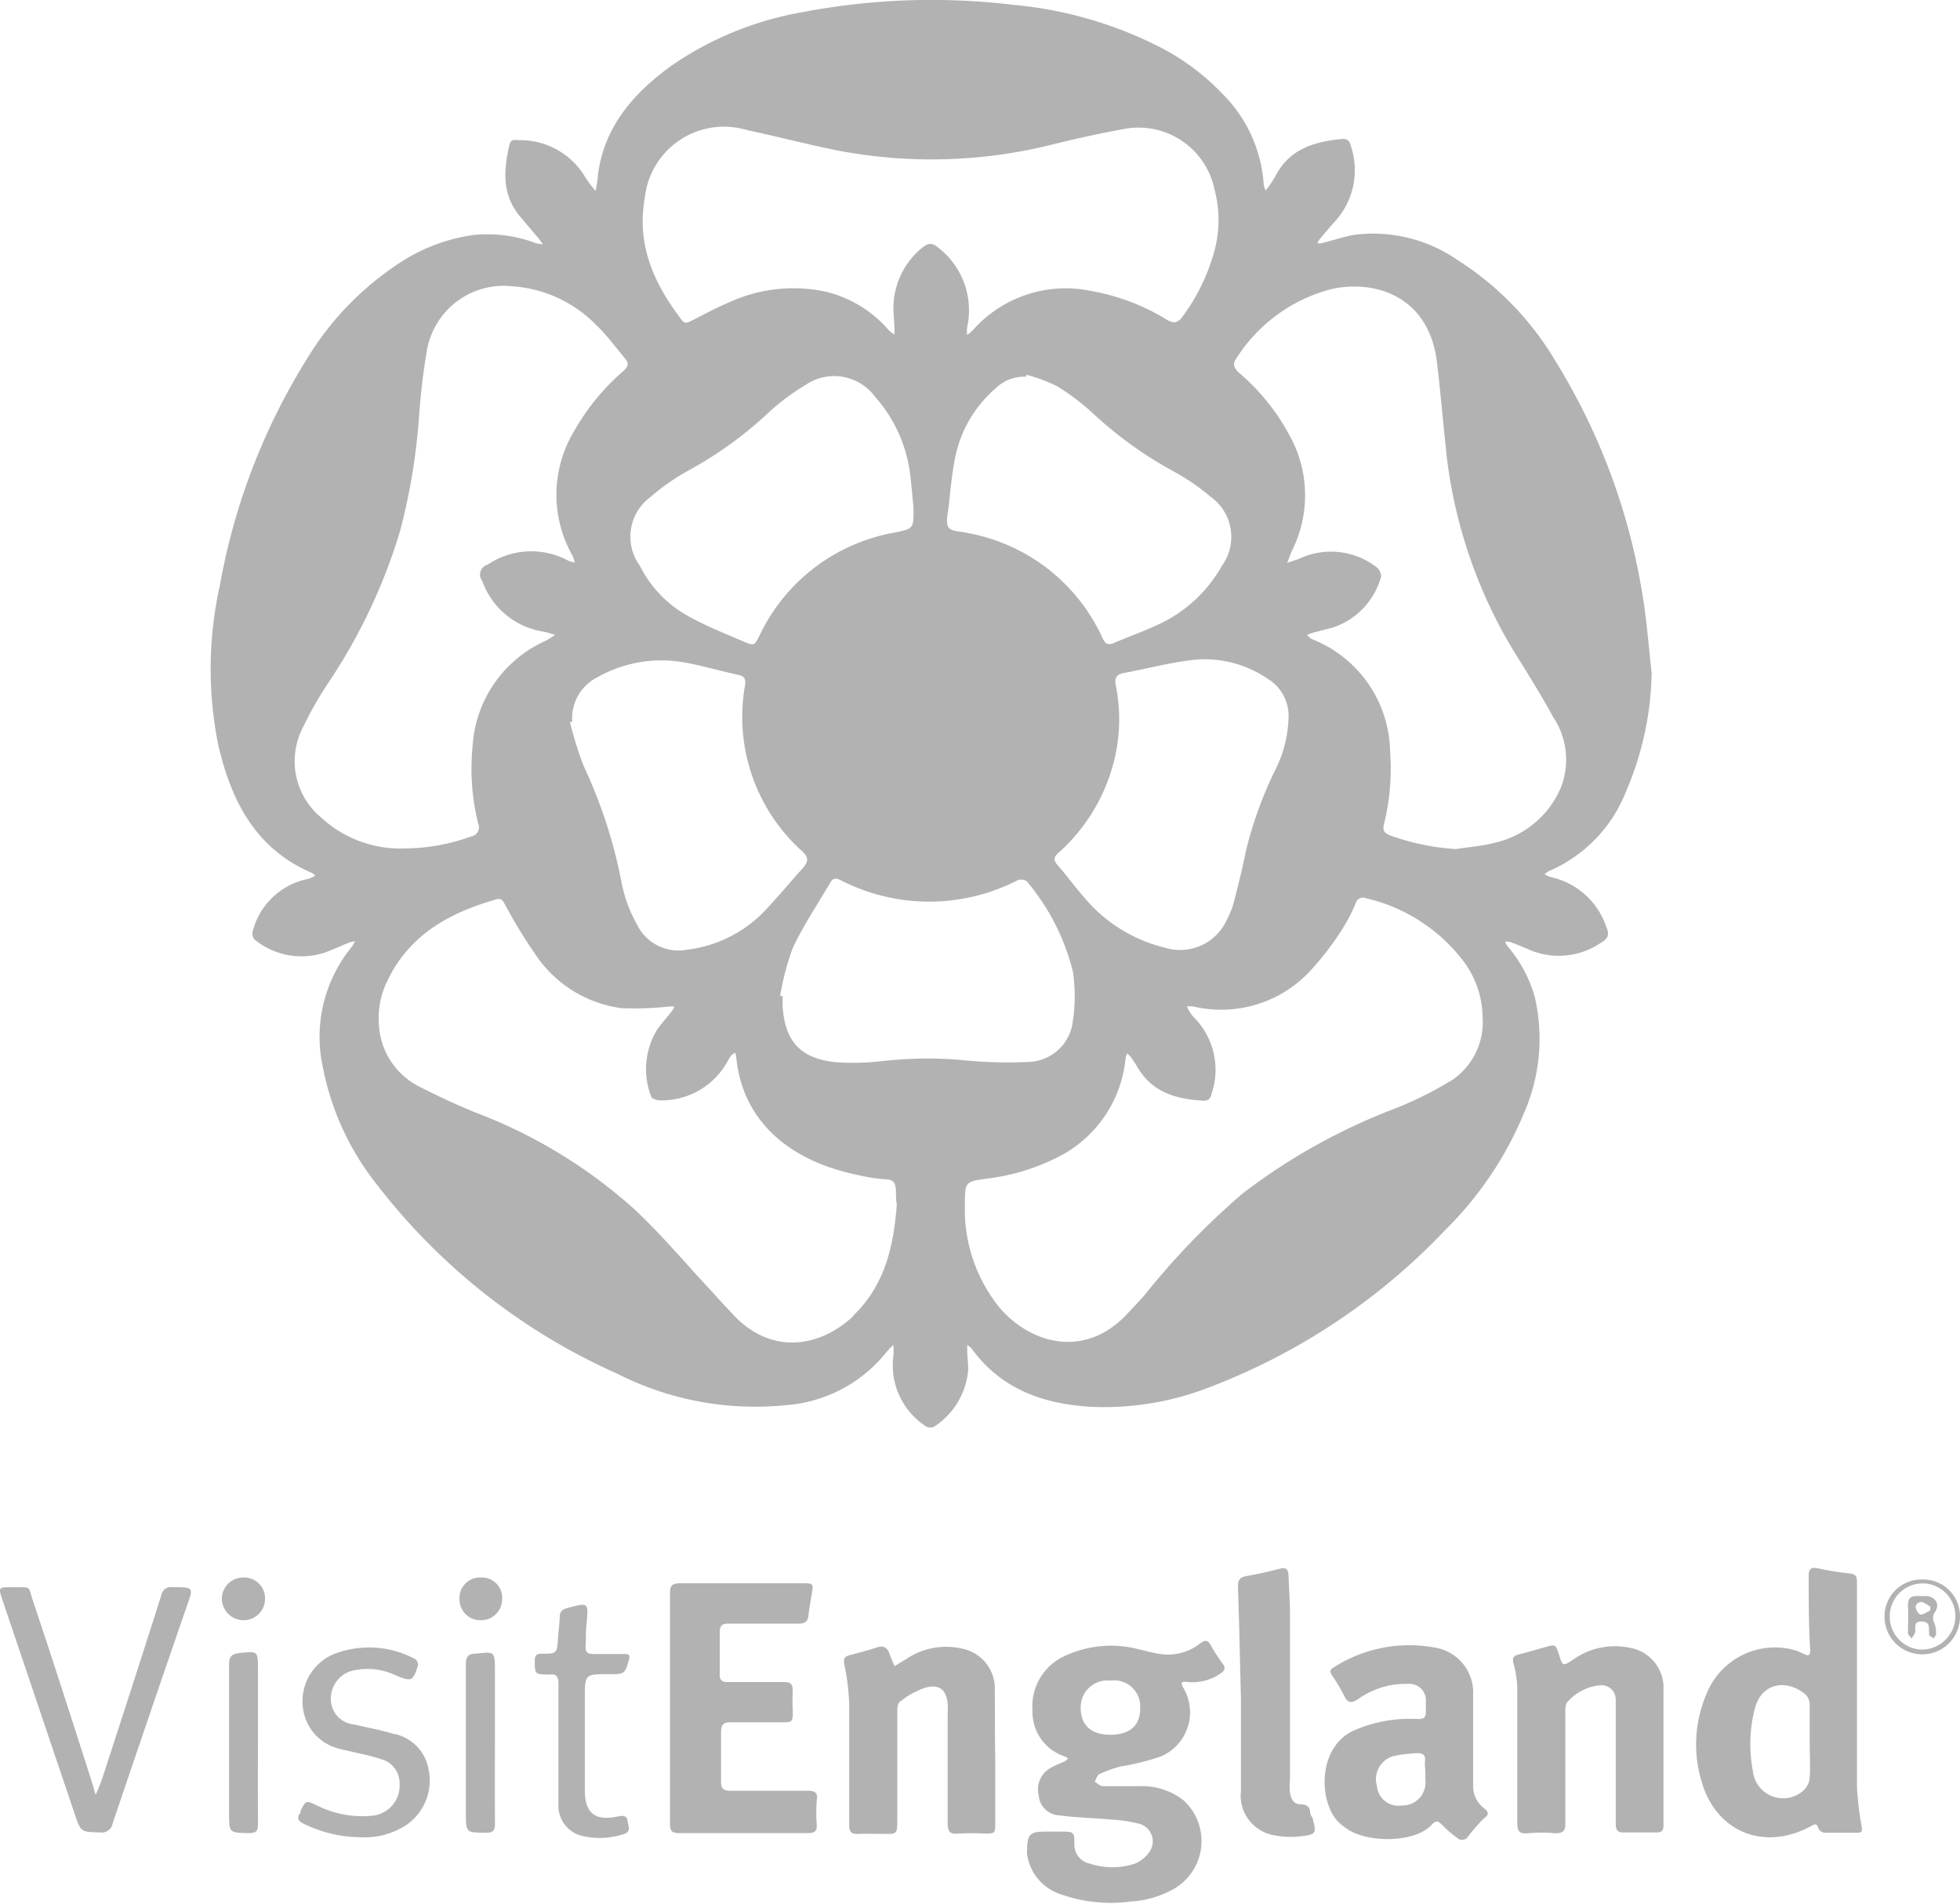 <svg xmlns="http://www.w3.org/2000/svg" viewBox="0 0 119.44 115.98"><defs><style>.cls-1{fill:#b2b2b2;}</style></defs><title>visit-england</title><g id="Layer_2" data-name="Layer 2"><g id="project"><path class="cls-1" d="M19,53.18a.78.78,0,0,1,.21.16,1.23,1.23,0,0,1-.25.14,1.69,1.69,0,0,1-.34.1,4.37,4.37,0,0,0-3.21,3.11.58.58,0,0,0,.09.54,4.51,4.51,0,0,0,4.31.8c.5-.19,1-.41,1.48-.61a3.38,3.38,0,0,1,.34-.08,2.11,2.11,0,0,1-.18.33A8.64,8.64,0,0,0,19.67,65,16.51,16.51,0,0,0,23,72.21,37.94,37.94,0,0,0,37.61,83.69a18.55,18.55,0,0,0,10.26,1.92A8.64,8.64,0,0,0,54,82.4a4.78,4.78,0,0,1,.44-.46,3.91,3.91,0,0,1,0,.68,4.43,4.43,0,0,0,2,4.29.53.53,0,0,0,.5,0A4.58,4.58,0,0,0,59,83.46c0-.39-.05-.79-.06-1.18,0-.11,0-.23,0-.34a1.83,1.83,0,0,1,.26.21c1.81,2.49,4.39,3.4,7.32,3.56a17.63,17.63,0,0,0,7.33-1.25,38.86,38.86,0,0,0,14.22-9.52,21.66,21.66,0,0,0,4.79-7.1,11.29,11.29,0,0,0,.67-7.09,8.09,8.09,0,0,0-1.68-3.12,1.19,1.19,0,0,1-.13-.25.65.65,0,0,1,.28,0c.4.15.81.31,1.21.49a4.56,4.56,0,0,0,4.36-.44c.47-.27.51-.54.3-1a4.6,4.6,0,0,0-3.39-3,1.41,1.41,0,0,1-.35-.17,2.14,2.14,0,0,1,.26-.19,8.74,8.74,0,0,0,4.71-4.88A19,19,0,0,0,100.65,41c-.2-1.75-.32-3.51-.64-5.24A38.66,38.66,0,0,0,94.79,22a18.43,18.43,0,0,0-6.05-6.21,9,9,0,0,0-6.23-1.48c-.65.12-1.3.34-2,.51a.79.79,0,0,1-.22,0,.61.61,0,0,1,.09-.2c.33-.39.66-.79,1-1.16a4.63,4.63,0,0,0,.94-4.56c-.07-.32-.22-.47-.57-.43-1.66.16-3.16.61-4,2.21a6.42,6.42,0,0,1-.41.65,1.86,1.86,0,0,1-.22.27,1.65,1.65,0,0,1-.11-.36A8.59,8.59,0,0,0,74.5,5.72a14.29,14.29,0,0,0-3.74-2.81A24.49,24.49,0,0,0,61.8.3a41.85,41.85,0,0,0-13,.46A20.07,20.07,0,0,0,40.92,4c-2.32,1.68-4.12,3.72-4.49,6.71,0,.31-.09.62-.13.92a6,6,0,0,1-.62-.81,4.6,4.6,0,0,0-4-2.28c-.24,0-.54-.11-.63.26-.35,1.53-.49,3,.61,4.35.38.46.77.91,1.15,1.36.1.12.18.25.27.38a3.11,3.11,0,0,1-.44-.08,8.31,8.31,0,0,0-3.8-.49,10.88,10.88,0,0,0-4.21,1.52,18.28,18.28,0,0,0-5.91,6A39,39,0,0,0,13.4,35.66a23.39,23.39,0,0,0-.11,9.68C14.07,48.74,15.54,51.7,19,53.18Zm33,27c-2,1.89-4.93,2.39-7.24,0-.48-.51-.94-1-1.41-1.53-1.55-1.65-3-3.39-4.65-4.94A30.63,30.63,0,0,0,29,67.79c-1.15-.47-2.29-1-3.39-1.56a4.49,4.49,0,0,1-2.52-3.79,5.14,5.14,0,0,1,.5-2.65c1.34-2.84,3.8-4.19,6.67-5,.35-.1.42.17.55.39a31.24,31.24,0,0,0,1.84,3,7.49,7.49,0,0,0,5.2,3.24,19.44,19.44,0,0,0,2.95-.1h.29a1.05,1.05,0,0,1-.13.26c-.29.37-.61.73-.89,1.11a4.6,4.6,0,0,0-.39,4.11c0,.12.38.26.57.24a4.59,4.59,0,0,0,4.1-2.4,1.92,1.92,0,0,1,.23-.35.94.94,0,0,1,.22-.15,1,1,0,0,1,.06.22c.36,3.92,3.22,6.4,7.53,7.25a9.54,9.54,0,0,0,1.59.24c.44,0,.59.22.61.61s0,.59.06.92C54.46,75.93,53.92,78.31,52,80.15ZM48.88,51.86c.39.37.4.59.07,1-.86.94-1.65,1.93-2.54,2.83a7.88,7.88,0,0,1-4.53,2.17,2.82,2.82,0,0,1-3.07-1.55,8.5,8.5,0,0,1-.91-2.43,30.08,30.08,0,0,0-2.33-7.21,21.56,21.56,0,0,1-.84-2.69l.14,0a2.8,2.8,0,0,1,1.56-2.73,7.9,7.9,0,0,1,5.34-.88c1.09.2,2.16.52,3.24.75.39.09.44.29.39.64A11,11,0,0,0,48.88,51.86Zm5,12.77a14.7,14.7,0,0,1-3,.08c-2.14-.24-3.06-1.3-3.19-3.44,0-.2,0-.39,0-.59l-.15,0a16.25,16.25,0,0,1,.76-2.9c.65-1.39,1.52-2.68,2.29-4,.16-.27.34-.31.63-.16a11.79,11.79,0,0,0,10.81,0,.62.62,0,0,1,.54.07,13.65,13.65,0,0,1,2.81,5.5,10.12,10.12,0,0,1,0,3,2.8,2.8,0,0,1-2.75,2.51,27.24,27.24,0,0,1-4.14-.13A24.39,24.39,0,0,0,53.92,64.63ZM68,41.79c-.09-.45,0-.7.49-.79,1.49-.27,3-.69,4.48-.82a6.81,6.81,0,0,1,4.29,1.18,2.63,2.63,0,0,1,1.26,2.4,7.4,7.4,0,0,1-.79,3.11,24,24,0,0,0-1.81,5c-.21,1.06-.48,2.12-.75,3.17a5.31,5.31,0,0,1-.41,1A3.12,3.12,0,0,1,71,57.74a9.24,9.24,0,0,1-5-3.15c-.54-.61-1-1.26-1.55-1.88-.27-.31-.24-.5.07-.77A11.08,11.08,0,0,0,68,45.86,10.33,10.33,0,0,0,68,41.79Zm20.3,24.12A21.89,21.89,0,0,1,85,67.54a36.75,36.75,0,0,0-9.26,5.16,45.36,45.36,0,0,0-5.94,6.14c-.37.44-.78.85-1.17,1.27-2.53,2.65-5.78,1.79-7.7-.42a9.49,9.49,0,0,1-2.13-6.28c0-1.42,0-1.42,1.39-1.61a12.88,12.88,0,0,0,4-1.17,7.54,7.54,0,0,0,4.4-6.14,1.81,1.81,0,0,1,.09-.31,2.61,2.61,0,0,1,.24.23c.15.21.29.43.42.65.91,1.52,2.39,1.91,4,2,.34,0,.44-.17.5-.45a4.52,4.52,0,0,0-1-4.54,2.13,2.13,0,0,1-.51-.76c.12,0,.24,0,.35,0a7.4,7.4,0,0,0,7.09-2.08,18.06,18.06,0,0,0,2-2.58,10.49,10.49,0,0,0,.85-1.63.45.45,0,0,1,.6-.3,10.41,10.41,0,0,1,5.9,3.76A5.81,5.81,0,0,1,90.35,62,4.25,4.25,0,0,1,88.32,65.91ZM75.39,21.76a9.74,9.74,0,0,1,5.8-4.16c2.57-.55,5.89.4,6.38,4.49.22,1.87.38,3.75.58,5.62A29.62,29.62,0,0,0,92.64,40.3c.69,1.11,1.37,2.22,2,3.37A4.67,4.67,0,0,1,95.11,48a5.75,5.75,0,0,1-4,3.34c-.78.21-1.6.26-2.39.39a14.46,14.46,0,0,1-4-.83c-.36-.14-.48-.29-.38-.7a14,14,0,0,0,.37-4.42A7.49,7.49,0,0,0,80.1,39a2.35,2.35,0,0,1-.22-.1l-.25-.22c.09,0,.18-.08.27-.1.42-.12.84-.22,1.27-.33a4.54,4.54,0,0,0,3-3.14c0-.13-.12-.45-.28-.55A4.55,4.55,0,0,0,79.26,34c-.26.12-.54.19-.82.29.11-.28.21-.57.34-.84a7.51,7.51,0,0,0-.24-7,13.07,13.07,0,0,0-3.06-3.76C75.12,22.33,75.13,22.11,75.39,21.76Zm-.92,12.7a8.55,8.55,0,0,1-4,3.64c-.84.39-1.72.7-2.58,1.07-.37.16-.54.06-.71-.31A11.23,11.23,0,0,0,59,32.48h0c-.41-.11-1-.08-1.19-.34s-.06-.84,0-1.27c.11-1,.2-2.05.41-3.06a7.5,7.5,0,0,1,2.43-4.13,2.52,2.52,0,0,1,1.89-.73l0-.12a9.86,9.86,0,0,1,1.86.69,13.93,13.93,0,0,1,2.22,1.68,24.29,24.29,0,0,0,4.86,3.5,13.35,13.35,0,0,1,2.3,1.57A3,3,0,0,1,74.47,34.46ZM39.29,12.09A4.85,4.85,0,0,1,45.5,7.92c1.84.39,3.66.87,5.5,1.24a30.36,30.36,0,0,0,13.31-.4c1.42-.35,2.85-.66,4.29-.92A4.72,4.72,0,0,1,74,11.5a7.25,7.25,0,0,1-.07,4.05,12,12,0,0,1-1.84,3.7c-.29.4-.52.51-1,.22a13.06,13.06,0,0,0-4.53-1.73,7.56,7.56,0,0,0-7.28,2.38,3.07,3.07,0,0,1-.34.29,1.6,1.6,0,0,1,0-.48,4.82,4.82,0,0,0-1.75-4.83c-.39-.34-.63-.3-1,0A4.74,4.74,0,0,0,54.45,19L54.51,20c0,.12,0,.25,0,.38a2.62,2.62,0,0,1-.32-.23,7.36,7.36,0,0,0-3.83-2.37,9.38,9.38,0,0,0-5.93.64c-.78.33-1.53.74-2.29,1.12-.2.1-.37.21-.56,0C39.87,17.33,38.78,14.93,39.29,12.09Zm.35,18.19A13.58,13.58,0,0,1,42,28.64a23.76,23.76,0,0,0,4.8-3.47,13.58,13.58,0,0,1,2.28-1.71,3.09,3.09,0,0,1,4.25.72,8.73,8.73,0,0,1,2.17,5.05c.07.59.12,1.18.17,1.77,0,1.23,0,1.2-1.17,1.45a11.26,11.26,0,0,0-8.2,6.24c-.32.64-.33.68-1,.39-1.21-.52-2.43-1-3.6-1.68A7.14,7.14,0,0,1,39,34.48,3,3,0,0,1,39.64,30.28ZM18.41,44.42A22.54,22.54,0,0,1,20,41.61a34.19,34.19,0,0,0,4.38-9.26,38,38,0,0,0,1.16-7A39,39,0,0,1,26,21.44a4.75,4.75,0,0,1,5.19-4,7.89,7.89,0,0,1,5.17,2.39c.63.6,1.14,1.31,1.72,2,.27.3.2.51-.09.77a13.83,13.83,0,0,0-3,3.66,7.52,7.52,0,0,0-.1,7.6,1.79,1.79,0,0,1,.13.41,2.5,2.5,0,0,1-.39-.11,4.74,4.74,0,0,0-4.91.24.63.63,0,0,0-.33,1,4.73,4.73,0,0,0,3.77,3.09,5.16,5.16,0,0,1,.67.2c-.19.11-.38.25-.58.35a7.53,7.53,0,0,0-4.45,6.42,13.87,13.87,0,0,0,.34,4.72.56.56,0,0,1-.43.78,12,12,0,0,1-4,.73,7.13,7.13,0,0,1-5.16-1.9A4.45,4.45,0,0,1,18.41,44.42Z"/><path class="cls-1" d="M73.78,100.23c-.2-.34-.36-.32-.65-.1a3.16,3.16,0,0,1-2.47.63c-.42-.05-.84-.19-1.27-.28a6.67,6.67,0,0,0-4.57.44,3.36,3.36,0,0,0-1.9,3.31A2.83,2.83,0,0,0,64.86,107a1.42,1.42,0,0,1,.23.14,1.12,1.12,0,0,1-.21.17c-.25.12-.52.21-.76.35a1.5,1.5,0,0,0-.82,1.74,1.31,1.31,0,0,0,1.27,1.2c1,.14,2.05.16,3.07.25a9,9,0,0,1,1.81.27,1.11,1.11,0,0,1,.57,1.74,2,2,0,0,1-.86.68,4.38,4.38,0,0,1-2.75,0,1.18,1.18,0,0,1-.94-1.16c0-.79,0-.79-.89-.79h-.89c-.92,0-1.08.16-1.1,1.09a2.64,2.64,0,0,0,0,.29,3,3,0,0,0,2.09,2.45,9.12,9.12,0,0,0,4.21.43,6,6,0,0,0,2.71-.81,3.36,3.36,0,0,0,.53-5.35,4.08,4.08,0,0,0-2.6-.87c-.77,0-1.55,0-2.32,0-.17,0-.33-.17-.5-.26.09-.16.14-.4.28-.47a7.78,7.78,0,0,1,1.3-.47,14.88,14.88,0,0,0,2.45-.61,2.92,2.92,0,0,0,1.36-4.2c-.17-.33-.1-.37.22-.34a3,3,0,0,0,2.08-.53c.24-.17.3-.32.11-.58A10.66,10.66,0,0,1,73.78,100.23Zm-6.1,5.46c-1.15,0-1.8-.55-1.82-1.57a1.63,1.63,0,0,1,1.82-1.73,1.58,1.58,0,0,1,1.8,1.66C69.49,105.12,68.87,105.68,67.68,105.69Z"/><path class="cls-1" d="M113.16,108.85c0-2,0-4,0-5.95h0q0-3.23,0-6.43c0-.36,0-.58-.48-.61a17.53,17.53,0,0,1-1.88-.31c-.41-.08-.6,0-.58.5,0,1.49,0,3,.09,4.46,0,.38-.1.39-.4.25a3.25,3.25,0,0,0-1-.33,4.5,4.5,0,0,0-4.93,2.8,7.8,7.8,0,0,0-.29,5.3c.89,3.11,3.85,4.29,6.72,2.7.25-.14.32-.1.4.16a.49.49,0,0,0,.37.27c.65,0,1.31,0,2,0,.28,0,.32-.09.27-.36A18.67,18.67,0,0,1,113.16,108.85Zm-2.88-.52a1.18,1.18,0,0,1-.41.78,1.85,1.85,0,0,1-3.05-1.21,8.64,8.64,0,0,1,.12-3.82c.43-1.61,2-1.79,3.11-.82a.9.9,0,0,1,.23.62c0,.75,0,1.51,0,2.26S110.33,107.6,110.28,108.33Z"/><path class="cls-1" d="M49.17,109.1c-1.55,0-3.09,0-4.64,0-.43,0-.6-.11-.59-.57,0-1,0-2,0-3,0-.48.17-.61.62-.6,1,0,2,0,3,0,.75,0,.75,0,.75-.72a11.78,11.78,0,0,1,0-1.19c0-.43-.14-.55-.54-.54-1.13,0-2.27,0-3.4,0-.37,0-.53-.11-.51-.51,0-.83,0-1.66,0-2.5,0-.46.15-.56.58-.55,1.41,0,2.82,0,4.23,0,.41,0,.56-.15.6-.53s.13-.86.2-1.29c.11-.61.08-.64-.53-.64-2.5,0-5,0-7.5,0-.53,0-.62.19-.61.66,0,2.3,0,4.6,0,6.9s0,4.72,0,7.09c0,.43.1.57.56.57q3.93,0,7.86,0c.43,0,.55-.15.52-.55a9.76,9.76,0,0,1,0-1.43C49.86,109.2,49.65,109.09,49.17,109.1Z"/><path class="cls-1" d="M90.44,110.17a1.68,1.68,0,0,1-.67-1.34c0-1.19,0-2.37,0-3.56h0c0-.65,0-1.31,0-2a2.77,2.77,0,0,0-2.32-2.89,8.53,8.53,0,0,0-6.2,1.22c-.24.13-.2.28-.08.47a10.09,10.09,0,0,1,.73,1.22c.23.51.47.48.89.21a4.94,4.94,0,0,1,3-.91,1,1,0,0,1,1.1,1c0,.22,0,.44,0,.65,0,.39-.09.49-.5.49a8.54,8.54,0,0,0-4,.75c-2.17,1.11-2,4.45-.77,5.58a5.12,5.12,0,0,0,.52.4c1.19.79,4.08.87,5.14-.32.2-.22.34-.21.56,0a6.59,6.59,0,0,0,.93.81.44.44,0,0,0,.71-.09,12,12,0,0,1,.94-1.07C90.69,110.61,90.78,110.43,90.44,110.17ZM86.86,108h0v.42A1.41,1.41,0,0,1,85.41,110a1.31,1.31,0,0,1-1.5-1.19,1.46,1.46,0,0,1,1-1.82,8.83,8.83,0,0,1,1.46-.18c.37,0,.5.13.47.48S86.86,107.77,86.86,108Z"/><path class="cls-1" d="M99.36,100.4a4.39,4.39,0,0,0-3.51.72c-.62.4-.62.4-.84-.29s-.23-.65-.88-.47-1.06.31-1.6.44c-.32.08-.38.23-.3.54a6.82,6.82,0,0,1,.23,1.4c0,1.37,0,2.74,0,4.11h0c0,1.39,0,2.77,0,4.16,0,.48.06.74.64.68a9.2,9.2,0,0,1,1.66,0c.49,0,.64-.13.63-.63,0-2.24,0-4.48,0-6.72,0-.23,0-.53.14-.66a3,3,0,0,1,1.93-1,.87.87,0,0,1,1,.89c0,.35,0,.71,0,1.07,0,2.14,0,4.28,0,6.42,0,.42.09.61.56.58.63,0,1.27,0,1.9,0,.33,0,.45-.08.45-.43,0-2.75,0-5.51,0-8.27A2.46,2.46,0,0,0,99.36,100.4Z"/><path class="cls-1" d="M60.62,103a2.47,2.47,0,0,0-2-2.56,4.32,4.32,0,0,0-3.4.64l-.71.43c-.1-.26-.23-.51-.31-.77s-.31-.53-.74-.38-1.09.33-1.65.47c-.32.08-.43.19-.36.57a13.67,13.67,0,0,1,.3,2.46c0,2.44,0,4.88,0,7.32,0,.4.1.57.53.55s1.15,0,1.72,0,.68,0,.68-.69c0-2.24,0-4.48,0-6.72,0-.23,0-.57.21-.68a5.09,5.09,0,0,1,1.44-.8c.89-.28,1.36.1,1.42,1a5.86,5.86,0,0,1,0,.59c0,2.2,0,4.4,0,6.61,0,.48.08.73.64.67a13.34,13.34,0,0,1,1.55,0c.71,0,.71,0,.71-.69v-3.93h0C60.62,105.7,60.64,104.33,60.62,103Z"/><path class="cls-1" d="M10.52,96.7a.58.58,0,0,0-.68.46q-1.78,5.59-3.61,11.19c-.11.34-.26.67-.4,1-.1-.33-.19-.66-.3-1C4.37,104.74,3.22,101.13,2,97.51c-.3-.93-.07-.79-1.13-.81H.73c-.84,0-.84,0-.57.81l4.39,13c.38,1.12.37,1.1,1.56,1.13a.66.66,0,0,0,.75-.54c1.5-4.42,3-8.84,4.53-13.26C11.8,96.69,11.8,96.7,10.52,96.7Z"/><path class="cls-1" d="M79.84,110.45c0-.33-.17-.52-.58-.52s-.6-.34-.65-.72,0-.63,0-.95c0-3.31,0-6.63,0-9.94,0-.77-.06-1.55-.09-2.32,0-.39-.16-.53-.56-.42-.65.17-1.31.32-2,.44-.41.07-.53.24-.52.67.08,2.24.12,4.48.18,6.72h0c0,1.9,0,3.81,0,5.71a2.45,2.45,0,0,0,1.91,2.67,5.39,5.39,0,0,0,1.7.09c1-.12,1-.16.75-1.15C79.89,110.64,79.86,110.54,79.84,110.45Z"/><path class="cls-1" d="M23.93,105.62c-.78-.23-1.58-.38-2.37-.56a1.55,1.55,0,0,1-1.4-1.53,1.75,1.75,0,0,1,1.34-1.75,4,4,0,0,1,2.66.31c.92.37,1,.34,1.31-.61a.46.46,0,0,0-.15-.39,5.93,5.93,0,0,0-4.94-.33,3.1,3.1,0,0,0-1.94,3.06,2.92,2.92,0,0,0,2.32,2.74c.19.06.39.09.58.14.63.15,1.28.27,1.9.48a1.5,1.5,0,0,1,1.11,1.45,1.85,1.85,0,0,1-1.8,2,6.11,6.11,0,0,1-3.23-.63c-.68-.32-.67-.32-1,.31a1.17,1.17,0,0,1,0,.11c-.26.34-.17.53.21.7a7.9,7.9,0,0,0,3.38.81,4.62,4.62,0,0,0,2.83-.73,3.28,3.28,0,0,0,1.39-3.33A2.68,2.68,0,0,0,23.93,105.62Z"/><path class="cls-1" d="M38.05,100.77c-.63,0-1.27,0-1.9,0-.34,0-.48-.11-.46-.45s0-1,.06-1.43c.11-1.27.11-1.26-1.15-.93-.3.08-.48.19-.49.54s-.07.83-.1,1.25c-.07,1-.07,1-1,1-.29,0-.41.08-.42.4,0,.86,0,.86.84.87h.06c.41-.05.54.13.54.54,0,1.21,0,2.42,0,3.63h0c0,1.23,0,2.46,0,3.69a1.9,1.9,0,0,0,1.57,2,4.68,4.68,0,0,0,2.35-.12c.57-.15.32-.51.29-.84s-.33-.31-.6-.25c-1.38.29-2-.2-2-1.61,0-1.87,0-3.73,0-5.59,0-1.47,0-1.47,1.44-1.47,1,0,1,0,1.26-.93C38.4,100.82,38.31,100.77,38.05,100.77Z"/><path class="cls-1" d="M15.72,106.17v-4.46c0-1.15,0-1.11-1.15-1-.54.07-.62.3-.61.76,0,3,0,6,0,9,0,1.21,0,1.19,1.22,1.21.47,0,.55-.16.54-.58C15.71,109.47,15.72,107.82,15.72,106.17Z"/><path class="cls-1" d="M30.16,106.15v-4.34c0-1.22,0-1.19-1.19-1.06-.48,0-.58.23-.58.67,0,3,0,6,0,9,0,1.25,0,1.23,1.24,1.24.43,0,.53-.15.53-.55C30.15,109.48,30.16,107.81,30.16,106.15Z"/><path class="cls-1" d="M14.89,96.11a1.3,1.3,0,0,0-1.37,1.26,1.32,1.32,0,0,0,1.3,1.34,1.3,1.3,0,0,0,1.33-1.31A1.26,1.26,0,0,0,14.89,96.11Z"/><path class="cls-1" d="M29.33,96.11A1.25,1.25,0,0,0,28,97.41a1.27,1.27,0,0,0,1.32,1.3,1.28,1.28,0,0,0,1.28-1.29A1.23,1.23,0,0,0,29.33,96.11Z"/><path class="cls-1" d="M117.16,96.23a2.25,2.25,0,0,0-2.32,2.26,2.3,2.3,0,1,0,4.6,0A2.24,2.24,0,0,0,117.16,96.23Zm0,4.27a2,2,0,0,1-2-2,2,2,0,0,1,4-.06A2.05,2.05,0,0,1,117.14,100.5Z"/><path class="cls-1" d="M117.46,97.24c-.17,0-.35,0-.68,0s-.54.14-.51.65,0,1.07,0,1.6c0,.11.14.22.21.33a1.52,1.52,0,0,0,.22-.34c.07-.26-.15-.69.39-.69s.44.36.47.67c0,.06,0,.15,0,.18a2.29,2.29,0,0,0,.31.18c0-.09.12-.18.11-.27a1.74,1.74,0,0,0-.09-.64.63.63,0,0,1,0-.66C118.23,97.78,118,97.34,117.46,97.24Zm.17.87c-.19.09-.39.26-.57.25s-.28-.26-.32-.42.18-.39.42-.33a2.19,2.19,0,0,1,.48.29A1.48,1.48,0,0,0,117.63,98.11Z"/></g></g></svg>